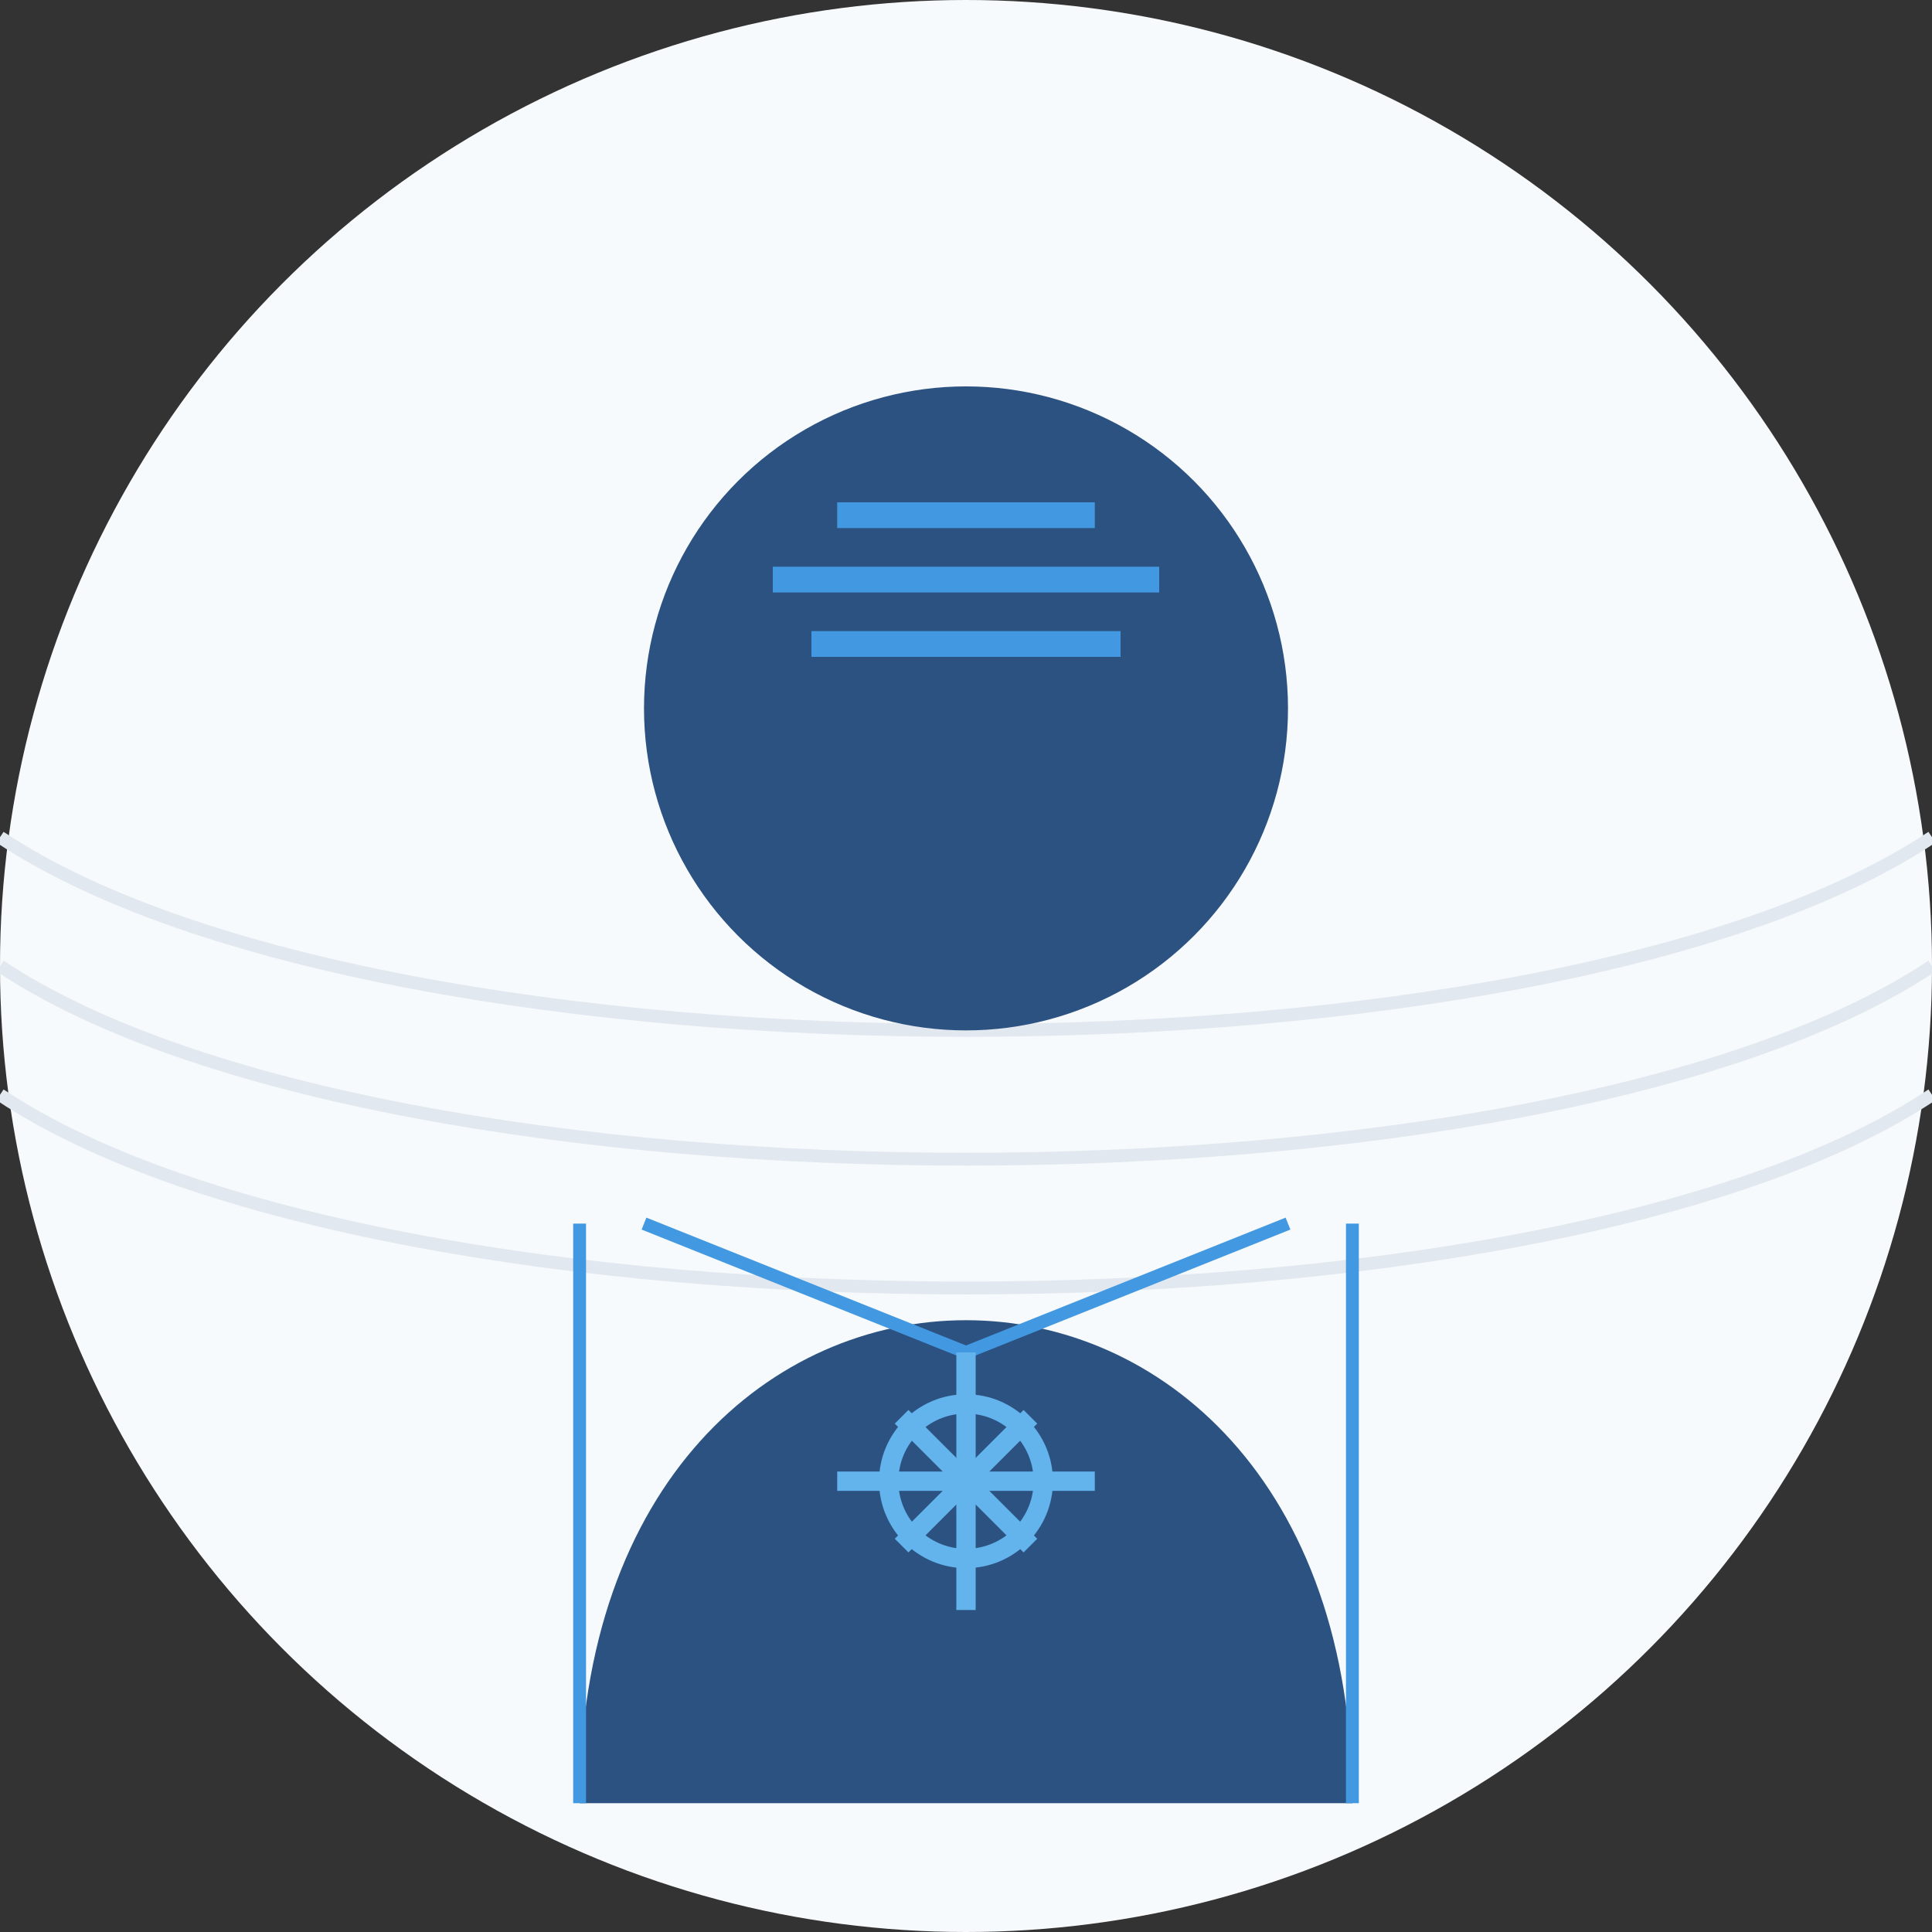<?xml version="1.0" encoding="UTF-8"?>
<svg width="150" height="150" viewBox="0 0 150 150" xmlns="http://www.w3.org/2000/svg">
    <rect x="0" y="0" width="150" height="150" fill="#333333" stroke="none"/>
    <!-- Background -->
    <circle cx="75" cy="75" r="75" fill="#F7FAFC"/>
    
    <!-- Elegant Pattern -->
    <path d="M0 75 C30 95, 120 95, 150 75" fill="none" stroke="#E2E8F0" stroke-width="1"/>
    <path d="M0 65 C30 85, 120 85, 150 65" fill="none" stroke="#E2E8F0" stroke-width="1"/>
    <path d="M0 85 C30 105, 120 105, 150 85" fill="none" stroke="#E2E8F0" stroke-width="1"/>
    
    <!-- Professional Silhouette -->
    <circle cx="75" cy="55" r="25" fill="#2C5282"/>
    <path d="M45 140 C45 90 105 90 105 140" fill="#2C5282"/>
    
    <!-- Professional Attire -->
    <path d="M50 95 L75 105 L100 95" fill="none" stroke="#4299E1" stroke-width="1"/>
    <path d="M45 95 L45 140" stroke="#4299E1" stroke-width="1"/>
    <path d="M105 95 L105 140" stroke="#4299E1" stroke-width="1"/>
    
    <!-- Executive Details -->
    <path d="M65 40 L85 40" stroke="#4299E1" stroke-width="2" fill="none"/>
    <path d="M60 45 L90 45" stroke="#4299E1" stroke-width="2" fill="none"/>
    <path d="M63 50 L87 50" stroke="#4299E1" stroke-width="2" fill="none"/>
    
    <!-- Leadership Symbol -->
    <path d="M75 105 L75 125" stroke="#63B3ED" stroke-width="1.5" fill="none"/>
    <path d="M65 115 L85 115" stroke="#63B3ED" stroke-width="1.5" fill="none"/>
    <circle cx="75" cy="115" r="6" fill="none" stroke="#63B3ED" stroke-width="1.5"/>
    <path d="M70 110 L80 120" stroke="#63B3ED" stroke-width="1.5" fill="none"/>
    <path d="M70 120 L80 110" stroke="#63B3ED" stroke-width="1.5" fill="none"/>
</svg> 